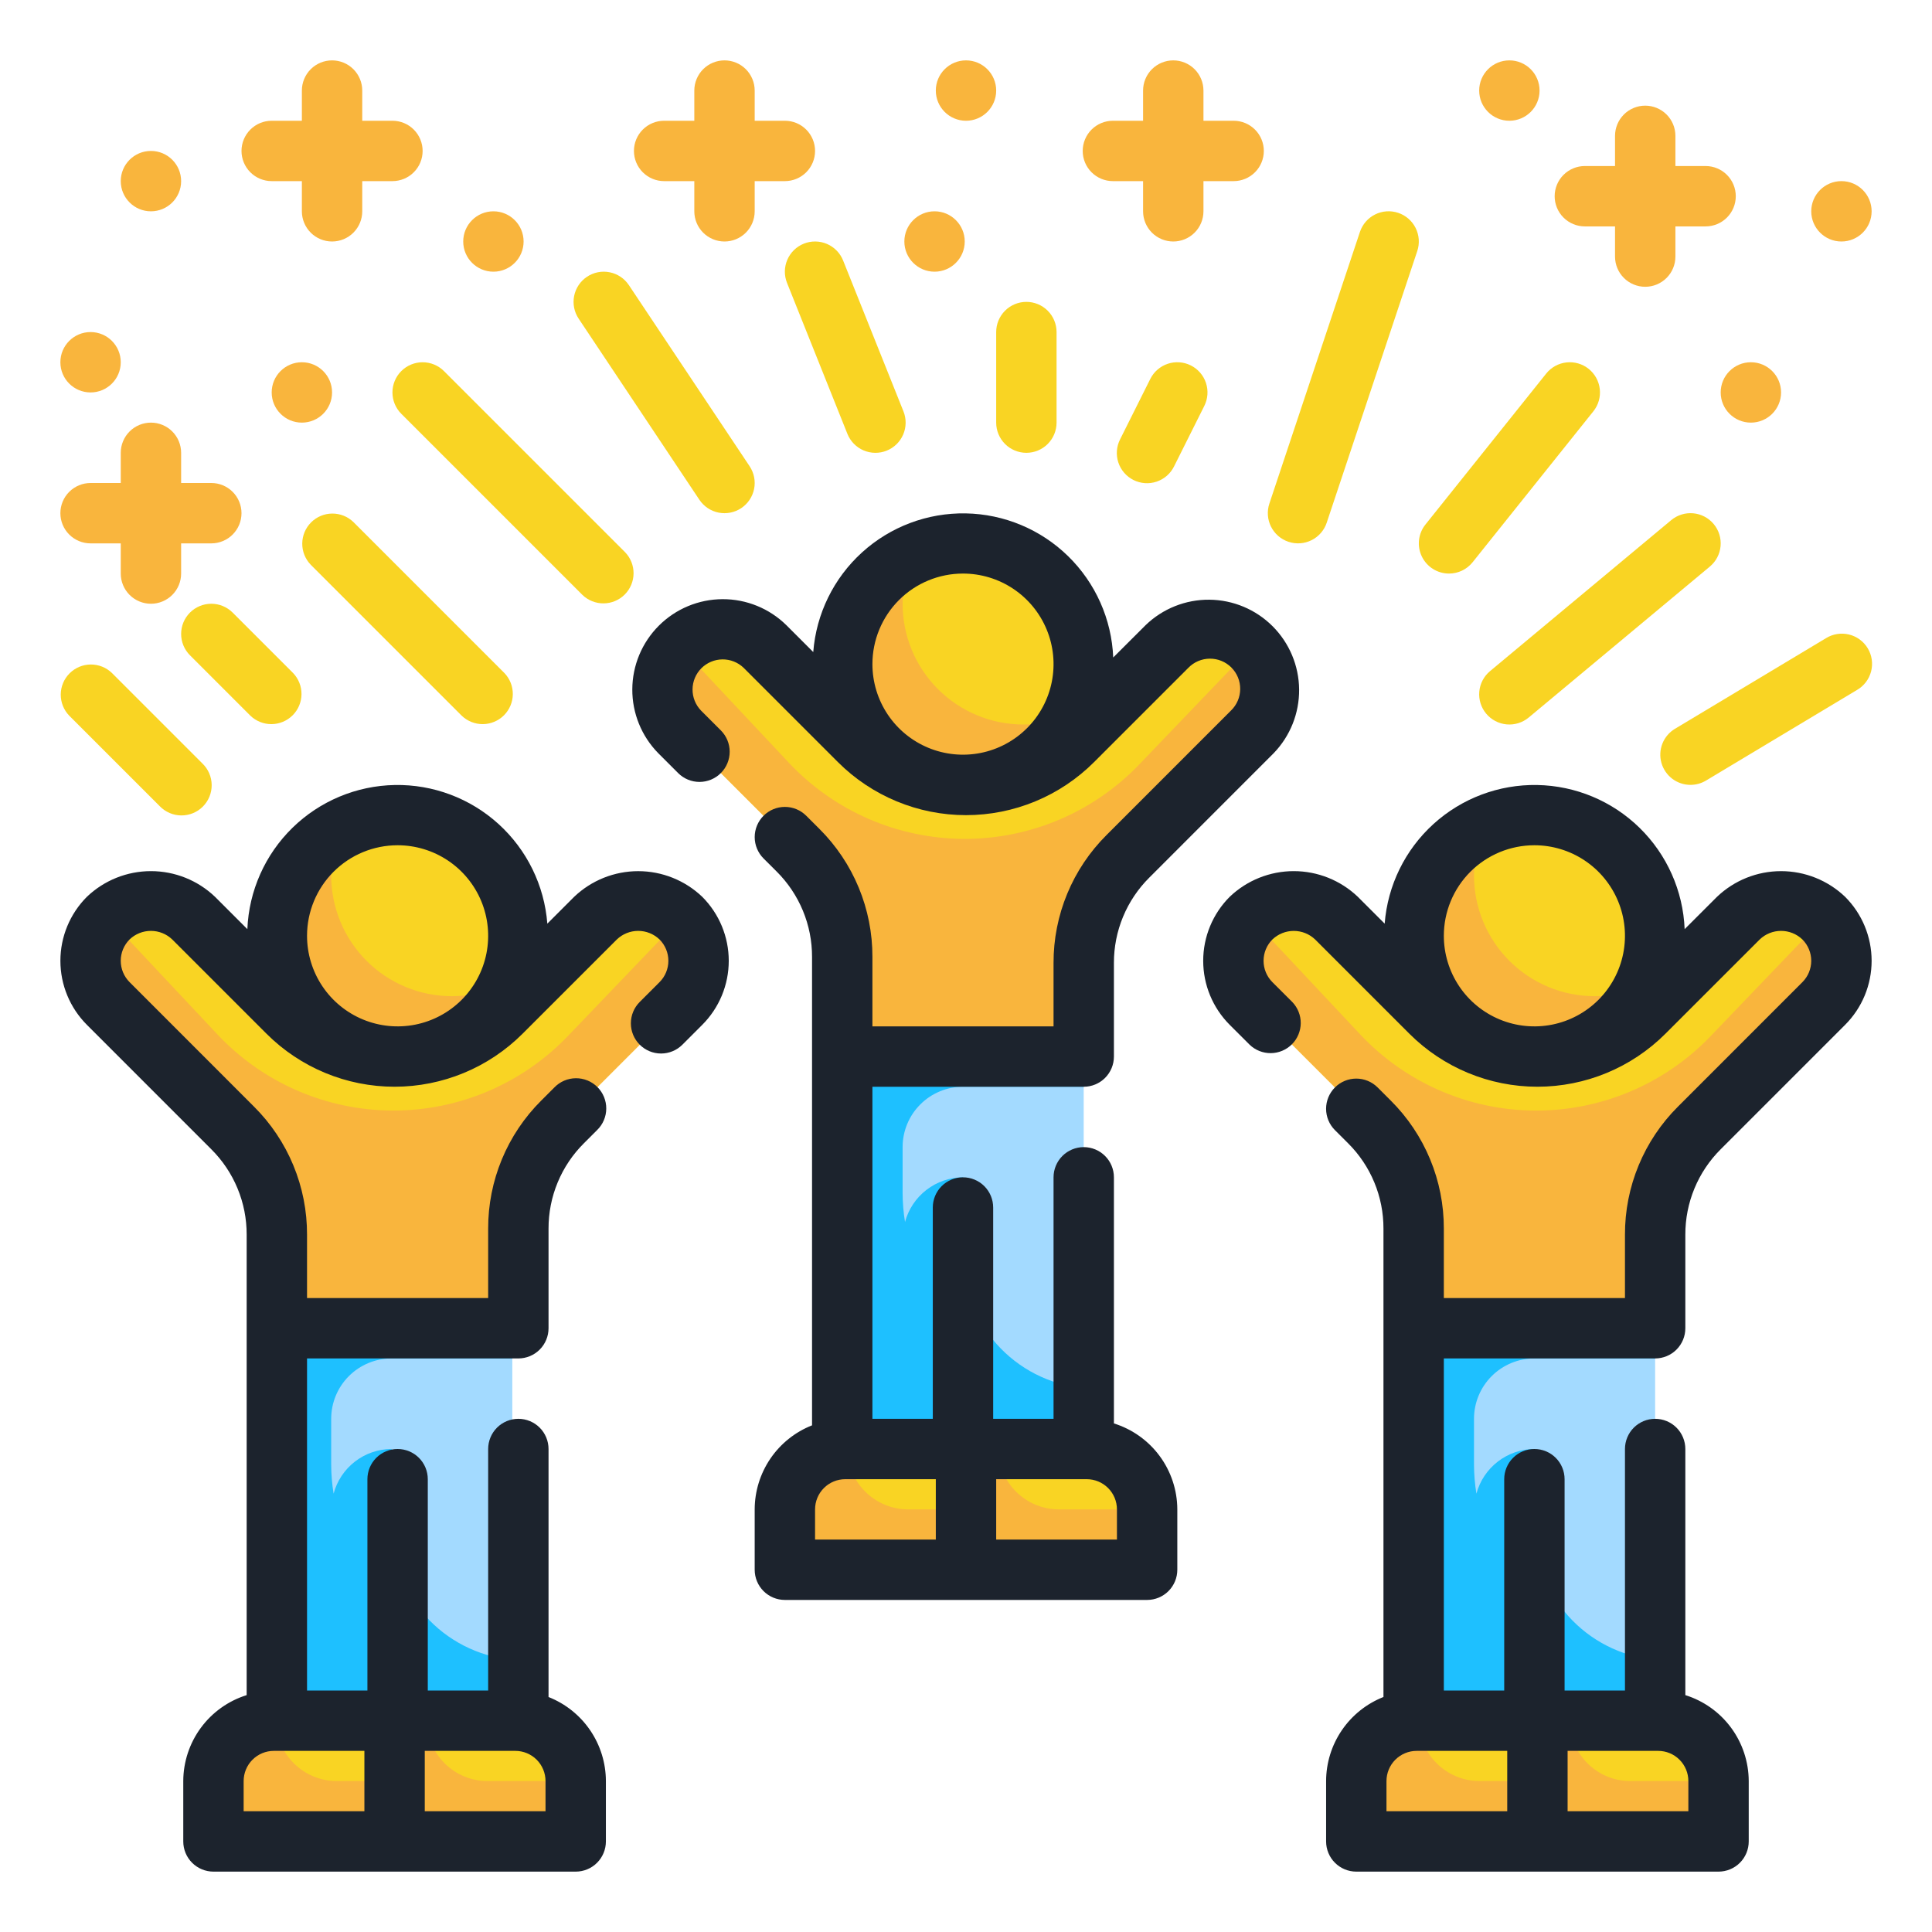 <svg width="512" height="512" viewBox="0 0 512 512" fill="none" xmlns="http://www.w3.org/2000/svg">
<path d="M407.432 456H439.432C443.676 456 447.745 457.686 450.746 460.686C453.746 463.687 455.432 467.757 455.432 472V488H407.432V456Z" fill="#F9D423"/>
<path d="M407.432 488H359.432V472C359.432 467.757 361.118 463.687 364.118 460.686C367.119 457.686 371.189 456 375.432 456H407.432V488Z" fill="#F9D423"/>
<path d="M406.624 280C424.297 280 438.624 265.673 438.624 248C438.624 230.327 424.297 216 406.624 216C388.951 216 374.624 230.327 374.624 248C374.624 265.673 388.951 280 406.624 280Z" fill="#F9D423"/>
<path d="M483.312 243.312C480.312 240.312 476.243 238.627 472 238.627C467.757 238.627 463.689 240.312 460.688 243.312L435.712 268.28C428.212 275.782 418.04 279.998 407.432 280C402.179 280.001 396.977 278.967 392.123 276.958C387.27 274.948 382.859 272.002 379.144 268.288L354.176 243.312C351.176 240.312 347.107 238.627 342.864 238.627C338.622 238.627 334.553 240.312 331.552 243.312C330.066 244.798 328.887 246.562 328.082 248.504C327.278 250.445 326.864 252.526 326.864 254.628C326.864 256.73 327.278 258.811 328.082 260.752C328.887 262.694 330.066 264.458 331.552 265.944L362.912 297.304C366.627 301.02 369.574 305.432 371.583 310.287C373.593 315.142 374.626 320.345 374.624 325.6V352H438.624V327.2C438.626 316.592 442.842 306.42 450.344 298.92L483.312 265.952C484.8 264.466 485.98 262.701 486.785 260.759C487.59 258.817 488.005 256.735 488.005 254.632C488.005 252.529 487.59 250.447 486.785 248.505C485.98 246.563 484.8 244.798 483.312 243.312Z" fill="#F9D423"/>
<path d="M374.624 352H438.624V456H374.624V352Z" fill="#A3DAFF"/>
<path d="M435.744 261.12C433.625 265.844 430.39 269.983 426.318 273.18C422.245 276.378 417.457 278.537 412.364 279.474C407.272 280.411 402.028 280.096 397.084 278.557C392.141 277.019 387.645 274.302 383.983 270.641C380.322 266.979 377.605 262.483 376.067 257.54C374.528 252.596 374.213 247.352 375.15 242.26C376.087 237.167 378.246 232.379 381.444 228.306C384.641 224.234 388.78 220.999 393.504 218.88C391.61 222.995 390.628 227.47 390.624 232C390.624 240.487 393.996 248.626 399.997 254.627C405.998 260.628 414.137 264 422.624 264C427.154 263.996 431.629 263.014 435.744 261.12Z" fill="#F9B53D"/>
<path d="M331.552 243.312C330.066 244.798 328.887 246.562 328.082 248.504C327.278 250.445 326.864 252.526 326.864 254.628C326.864 256.73 327.278 258.811 328.082 260.752C328.887 262.694 330.066 264.458 331.552 265.944L362.912 297.304C366.627 301.02 369.574 305.432 371.583 310.287C373.593 315.142 374.626 320.345 374.624 325.6V352H438.624V327.2C438.624 321.946 439.659 316.744 441.67 311.89C443.681 307.036 446.629 302.626 450.344 298.912L483.312 265.944C484.799 264.458 485.978 262.694 486.782 260.752C487.587 258.811 488.001 256.73 488.001 254.628C488.001 252.526 487.587 250.445 486.782 248.504C485.978 246.562 484.799 244.798 483.312 243.312L453.32 274.6C447.307 280.874 440.08 285.857 432.078 289.246C424.077 292.636 415.469 294.36 406.779 294.314C398.09 294.269 389.5 292.454 381.535 288.981C373.569 285.507 366.395 280.448 360.448 274.112L331.552 243.312Z" fill="#F9B53D"/>
<path d="M406.624 360C402.381 360 398.311 361.686 395.31 364.686C392.31 367.687 390.624 371.757 390.624 376V388.16C390.635 390.733 390.849 393.301 391.264 395.84C392.175 392.457 394.171 389.466 396.946 387.328C399.72 385.189 403.121 384.02 406.624 384V404.248C406.499 413.057 409.677 421.593 415.532 428.176C421.386 434.759 429.493 438.911 438.256 439.816H438.624V456H374.624V352H438.624V360H406.624Z" fill="#1EC0FF"/>
<path d="M455.44 472V488H407.44V456H416C416.013 460.24 417.703 464.302 420.7 467.3C423.698 470.298 427.761 471.987 432 472H455.44Z" fill="#F9B53D"/>
<path d="M407.44 472V488H359.44V472C359.44 467.757 361.126 463.687 364.126 460.686C367.127 457.686 371.197 456 375.44 456H376C376.032 460.234 377.727 464.285 380.721 467.279C383.715 470.273 387.766 471.969 392 472H407.44Z" fill="#F9B53D"/>
<path d="M256 384H288C292.243 384 296.313 385.686 299.314 388.686C302.314 391.687 304 395.757 304 400V416H256V384Z" fill="#F9D423"/>
<path d="M256 416H208V400C208 395.757 209.686 391.687 212.686 388.686C215.687 385.686 219.757 384 224 384H256V416Z" fill="#F9D423"/>
<path d="M255.192 208C272.865 208 287.192 193.673 287.192 176C287.192 158.327 272.865 144 255.192 144C237.519 144 223.192 158.327 223.192 176C223.192 193.673 237.519 208 255.192 208Z" fill="#F9D423"/>
<path d="M331.88 171.312C328.88 168.312 324.811 166.627 320.568 166.627C316.325 166.627 312.256 168.312 309.256 171.312L284.28 196.28C276.78 203.782 266.608 207.998 256 208C250.747 208.001 245.545 206.967 240.691 204.958C235.837 202.948 231.427 200.002 227.712 196.288L202.744 171.312C199.744 168.312 195.675 166.627 191.432 166.627C187.189 166.627 183.12 168.312 180.12 171.312C178.634 172.798 177.454 174.562 176.65 176.504C175.845 178.445 175.431 180.526 175.431 182.628C175.431 184.73 175.845 186.811 176.65 188.752C177.454 190.694 178.634 192.458 180.12 193.944L211.48 225.304C215.196 229.019 218.144 233.431 220.155 238.286C222.166 243.141 223.201 248.345 223.2 253.6V280H287.2V255.2C287.202 244.592 291.418 234.42 298.92 226.92L331.888 193.952C333.375 192.466 334.555 190.7 335.359 188.758C336.164 186.815 336.577 184.733 336.577 182.63C336.576 180.528 336.161 178.446 335.355 176.504C334.549 174.562 333.368 172.797 331.88 171.312Z" fill="#F9D423"/>
<path d="M223.192 280H287.192V384H223.192V280Z" fill="#A3DAFF"/>
<path d="M284.312 189.12C282.193 193.844 278.958 197.983 274.886 201.18C270.813 204.378 266.024 206.537 260.932 207.474C255.84 208.411 250.596 208.096 245.652 206.557C240.708 205.019 236.213 202.302 232.551 198.641C228.89 194.979 226.173 190.483 224.634 185.54C223.096 180.596 222.781 175.352 223.718 170.26C224.654 165.167 226.814 160.379 230.011 156.306C233.209 152.234 237.348 148.999 242.072 146.88C240.181 150.995 239.201 155.471 239.2 160C239.2 168.487 242.571 176.626 248.573 182.627C254.574 188.628 262.713 192 271.2 192C275.727 191.995 280.2 191.012 284.312 189.12Z" fill="#F9B53D"/>
<path d="M180.12 171.312C178.634 172.798 177.454 174.562 176.65 176.504C175.845 178.445 175.431 180.526 175.431 182.628C175.431 184.73 175.845 186.811 176.65 188.752C177.454 190.694 178.634 192.458 180.12 193.944L211.48 225.304C215.196 229.019 218.144 233.431 220.155 238.286C222.166 243.141 223.201 248.345 223.2 253.6V280H287.2V255.2C287.2 249.946 288.235 244.744 290.246 239.89C292.257 235.036 295.204 230.626 298.92 226.912L331.888 193.944C333.374 192.458 334.554 190.694 335.358 188.752C336.162 186.811 336.577 184.73 336.577 182.628C336.577 180.526 336.162 178.445 335.358 176.504C334.554 174.562 333.374 172.798 331.888 171.312L301.896 202.6C295.883 208.872 288.656 213.855 280.656 217.243C272.655 220.632 264.048 222.356 255.359 222.31C246.67 222.265 238.082 220.45 230.117 216.978C222.153 213.505 214.978 208.447 209.032 202.112L180.12 171.312Z" fill="#F9B53D"/>
<path d="M255.2 288C250.957 288 246.887 289.686 243.886 292.686C240.886 295.687 239.2 299.757 239.2 304V316.16C239.211 318.733 239.425 321.301 239.84 323.84C240.751 320.457 242.747 317.466 245.522 315.328C248.297 313.189 251.697 312.02 255.2 312V332.248C255.076 341.057 258.253 349.593 264.108 356.176C269.962 362.759 278.069 366.911 286.832 367.816H287.2V384H223.2V280H287.2V288H255.2Z" fill="#1EC0FF"/>
<path d="M304 400V416H256V384H264.56C264.573 388.24 266.262 392.302 269.26 395.3C272.258 398.298 276.32 399.987 280.56 400H304Z" fill="#F9B53D"/>
<path d="M256 400V416H208V400C208 395.757 209.686 391.687 212.686 388.686C215.687 385.686 219.757 384 224 384H224.56C224.591 388.234 226.287 392.285 229.281 395.279C232.275 398.273 236.326 399.969 240.56 400H256Z" fill="#F9B53D"/>
<path d="M104.568 456H136.568C140.812 456 144.881 457.686 147.882 460.686C150.882 463.687 152.568 467.757 152.568 472V488H104.568V456Z" fill="#F9D423"/>
<path d="M104.568 488H56.568V472C56.568 467.757 58.254 463.687 61.254 460.686C64.255 457.686 68.325 456 72.568 456H104.568V488Z" fill="#F9D423"/>
<path d="M103.768 280C121.441 280 135.768 265.673 135.768 248C135.768 230.327 121.441 216 103.768 216C86.095 216 71.768 230.327 71.768 248C71.768 265.673 86.095 280 103.768 280Z" fill="#F9D423"/>
<path d="M180.448 243.312C177.448 240.312 173.379 238.627 169.136 238.627C164.893 238.627 160.825 240.312 157.824 243.312L132.856 268.28C129.142 271.996 124.732 274.943 119.878 276.954C115.024 278.965 109.822 280 104.568 280C99.315 280.001 94.113 278.967 89.259 276.958C84.406 274.948 79.995 272.002 76.28 268.288L51.312 243.312C48.312 240.312 44.243 238.627 40 238.627C35.758 238.627 31.689 240.312 28.688 243.312C27.202 244.798 26.023 246.562 25.218 248.504C24.414 250.445 24 252.526 24 254.628C24 256.73 24.414 258.811 25.218 260.752C26.023 262.694 27.202 264.458 28.688 265.944L60.048 297.304C63.765 301.019 66.713 305.431 68.724 310.286C70.734 315.141 71.769 320.345 71.768 325.6V352H135.768V327.2C135.768 316.593 139.981 306.421 147.48 298.92L180.448 265.952C181.936 264.466 183.116 262.701 183.921 260.759C184.726 258.817 185.141 256.735 185.141 254.632C185.141 252.529 184.726 250.447 183.921 248.505C183.116 246.563 181.936 244.798 180.448 243.312Z" fill="#F9D423"/>
<path d="M71.768 352H135.768V456H71.768V352Z" fill="#A3DAFF"/>
<path d="M132.888 261.12C130.778 265.864 127.545 270.024 123.469 273.24C119.392 276.456 114.594 278.631 109.489 279.579C104.384 280.526 99.124 280.217 94.165 278.678C89.206 277.139 84.696 274.417 81.024 270.746C77.352 267.074 74.629 262.565 73.089 257.606C71.549 252.647 71.239 247.388 72.186 242.283C73.132 237.177 75.307 232.379 78.522 228.302C81.737 224.224 85.896 220.991 90.64 218.88C88.753 222.997 87.773 227.471 87.768 232C87.768 240.487 91.139 248.626 97.141 254.627C103.142 260.628 111.281 264 119.768 264C124.298 263.996 128.773 263.014 132.888 261.12Z" fill="#F9B53D"/>
<path d="M28.688 243.312C27.202 244.798 26.023 246.562 25.218 248.504C24.414 250.445 24 252.526 24 254.628C24 256.73 24.414 258.811 25.218 260.752C26.023 262.694 27.202 264.458 28.688 265.944L60.048 297.304C63.765 301.019 66.713 305.431 68.724 310.286C70.734 315.141 71.769 320.345 71.768 325.6V352H135.768V327.2C135.767 321.947 136.801 316.745 138.81 311.891C140.82 307.037 143.766 302.627 147.48 298.912L180.448 265.944C181.935 264.458 183.114 262.694 183.918 260.752C184.723 258.811 185.137 256.73 185.137 254.628C185.137 252.526 184.723 250.445 183.918 248.504C183.114 246.562 181.935 244.798 180.448 243.312L150.456 274.6C144.443 280.871 137.217 285.852 129.217 289.24C121.217 292.628 112.611 294.352 103.923 294.306C95.236 294.26 86.648 292.446 78.684 288.975C70.72 285.503 63.547 280.446 57.6 274.112L28.688 243.312Z" fill="#F9B53D"/>
<path d="M103.768 360C99.525 360 95.455 361.686 92.454 364.686C89.454 367.687 87.768 371.757 87.768 376V388.16C87.779 390.733 87.993 393.301 88.408 395.84C89.312 392.453 91.306 389.458 94.082 387.318C96.859 385.178 100.263 384.012 103.768 384V404.248C103.642 413.056 106.818 421.592 112.671 428.175C118.524 434.758 126.63 438.911 135.392 439.816H135.768V456H71.768V352H135.768V360H103.768Z" fill="#1EC0FF"/>
<path d="M152.576 472V488H104.576V456H113.136C113.149 460.24 114.839 464.302 117.836 467.3C120.834 470.298 124.897 471.987 129.136 472H152.576Z" fill="#F9B53D"/>
<path d="M104.576 472V488H56.576V472C56.576 467.757 58.262 463.687 61.263 460.686C64.263 457.686 68.333 456 72.576 456H73.136C73.168 460.234 74.863 464.285 77.857 467.279C80.851 470.273 84.902 471.969 89.136 472H104.576Z" fill="#F9B53D"/>
<path d="M455.032 237.656L446.448 246.232C446.035 236.085 441.761 226.479 434.5 219.379C427.239 212.279 417.54 208.221 407.386 208.035C397.233 207.849 387.391 211.549 379.875 218.379C372.359 225.208 367.737 234.651 366.952 244.776L359.832 237.656C355.259 233.292 349.181 230.858 342.86 230.858C336.539 230.858 330.461 233.292 325.888 237.656C321.389 242.157 318.861 248.26 318.861 254.624C318.861 260.988 321.389 267.091 325.888 271.592L331.152 276.848C332.661 278.305 334.682 279.112 336.779 279.093C338.877 279.075 340.883 278.234 342.367 276.751C343.85 275.267 344.691 273.261 344.709 271.163C344.728 269.066 343.921 267.045 342.464 265.536L337.2 260.28C335.7 258.78 334.858 256.745 334.858 254.624C334.858 252.503 335.7 250.468 337.2 248.968C338.725 247.513 340.752 246.701 342.86 246.701C344.968 246.701 346.995 247.513 348.52 248.968L373.488 273.936C382.49 282.937 394.698 287.994 407.428 287.994C420.158 287.994 432.366 282.937 441.368 273.936L466.344 248.968C467.865 247.508 469.892 246.693 472 246.693C474.108 246.693 476.135 247.508 477.656 248.968C479.156 250.468 479.998 252.503 479.998 254.624C479.998 256.745 479.156 258.78 477.656 260.28L444.688 293.256C440.217 297.704 436.673 302.994 434.26 308.82C431.847 314.647 430.614 320.894 430.632 327.2V344H382.632V325.6C382.647 319.295 381.412 313.049 378.998 307.224C376.584 301.399 373.039 296.11 368.568 291.664L365.088 288.184C363.588 286.683 361.553 285.839 359.431 285.838C357.309 285.838 355.273 286.68 353.772 288.18C352.271 289.68 351.427 291.715 351.426 293.837C351.426 295.959 352.268 297.995 353.768 299.496L357.256 302.976C360.237 305.94 362.601 309.465 364.21 313.349C365.82 317.232 366.643 321.396 366.632 325.6V449.72C362.158 451.483 358.317 454.55 355.606 458.523C352.896 462.496 351.442 467.191 351.432 472V488C351.432 490.122 352.275 492.157 353.775 493.657C355.275 495.157 357.31 496 359.432 496H455.432C457.554 496 459.589 495.157 461.089 493.657C462.589 492.157 463.432 490.122 463.432 488V472C463.414 466.911 461.776 461.961 458.756 457.865C455.735 453.77 451.489 450.743 446.632 449.224V384C446.632 381.878 445.789 379.843 444.289 378.343C442.789 376.843 440.754 376 438.632 376C436.51 376 434.475 376.843 432.975 378.343C431.475 379.843 430.632 381.878 430.632 384V448H414.632V392C414.632 389.878 413.789 387.843 412.289 386.343C410.789 384.843 408.754 384 406.632 384C404.51 384 402.475 384.843 400.975 386.343C399.475 387.843 398.632 389.878 398.632 392V448H382.632V360H438.632C440.754 360 442.789 359.157 444.289 357.657C445.789 356.157 446.632 354.122 446.632 352V327.2C446.62 322.996 447.442 318.831 449.05 314.946C450.658 311.061 453.02 307.534 456 304.568L488.968 271.6C491.197 269.371 492.965 266.725 494.172 263.813C495.378 260.901 495.999 257.78 495.999 254.628C495.999 251.476 495.378 248.355 494.172 245.443C492.965 242.531 491.197 239.885 488.968 237.656C484.395 233.295 478.319 230.861 472 230.861C465.681 230.861 459.605 233.295 455.032 237.656ZM406.632 224C411.379 224 416.019 225.408 419.966 228.045C423.912 230.682 426.989 234.43 428.805 238.816C430.622 243.201 431.097 248.027 430.171 252.682C429.245 257.338 426.959 261.614 423.603 264.971C420.246 268.327 415.97 270.613 411.314 271.539C406.659 272.465 401.833 271.99 397.448 270.173C393.062 268.357 389.314 265.28 386.677 261.334C384.04 257.387 382.632 252.747 382.632 248C382.632 241.635 385.161 235.53 389.661 231.029C394.162 226.529 400.267 224 406.632 224ZM439.432 464C441.554 464 443.589 464.843 445.089 466.343C446.589 467.843 447.432 469.878 447.432 472V480H415.432V464H439.432ZM399.432 464V480H367.432V472C367.432 469.878 368.275 467.843 369.775 466.343C371.275 464.843 373.31 464 375.432 464H399.432Z" fill="#1C232D"/>
<path d="M152.168 237.656L145.048 244.776C144.263 234.651 139.64 225.208 132.124 218.379C124.609 211.549 114.767 207.849 104.614 208.035C94.46 208.221 84.761 212.279 77.5 219.379C70.239 226.479 65.965 236.085 65.552 246.232L56.976 237.656C52.403 233.292 46.325 230.858 40.004 230.858C33.683 230.858 27.605 233.292 23.032 237.656C18.533 242.157 16.005 248.26 16.005 254.624C16.005 260.988 18.533 267.091 23.032 271.592L56 304.568C58.98 307.534 61.342 311.061 62.95 314.946C64.558 318.831 65.38 322.996 65.368 327.2V449.224C60.511 450.743 56.265 453.77 53.244 457.865C50.224 461.961 48.586 466.911 48.568 472V488C48.568 490.122 49.411 492.157 50.911 493.657C52.411 495.157 54.446 496 56.568 496H152.568C154.69 496 156.725 495.157 158.225 493.657C159.725 492.157 160.568 490.122 160.568 488V472C160.557 467.192 159.102 462.499 156.391 458.528C153.681 454.556 149.841 451.491 145.368 449.728V384C145.368 381.878 144.525 379.843 143.025 378.343C141.525 376.843 139.49 376 137.368 376C135.246 376 133.211 376.843 131.711 378.343C130.211 379.843 129.368 381.878 129.368 384V448H113.368V392C113.368 389.878 112.525 387.843 111.025 386.343C109.525 384.843 107.49 384 105.368 384C103.246 384 101.211 384.843 99.711 386.343C98.211 387.843 97.368 389.878 97.368 392V448H81.368V360H137.368C139.49 360 141.525 359.157 143.025 357.657C144.525 356.157 145.368 354.122 145.368 352V325.6C145.357 321.394 146.182 317.229 147.792 313.344C149.403 309.459 151.769 305.932 154.752 302.968L158.232 299.488C158.995 298.749 159.603 297.865 160.021 296.889C160.439 295.912 160.658 294.862 160.666 293.8C160.673 292.738 160.469 291.685 160.066 290.702C159.662 289.719 159.067 288.827 158.315 288.077C157.563 287.327 156.668 286.734 155.685 286.333C154.701 285.933 153.647 285.732 152.585 285.742C151.523 285.753 150.474 285.975 149.498 286.396C148.523 286.816 147.641 287.427 146.904 288.192L143.432 291.664C138.961 296.11 135.416 301.399 133.002 307.224C130.588 313.049 129.353 319.295 129.368 325.6V344H81.368V327.2C81.385 320.895 80.151 314.649 77.739 308.824C75.326 302.999 71.782 297.711 67.312 293.264L34.336 260.272C32.839 258.772 31.998 256.739 31.998 254.62C31.998 252.501 32.839 250.468 34.336 248.968C35.857 247.508 37.884 246.693 39.992 246.693C42.1 246.693 44.127 247.508 45.648 248.968L70.616 273.936C79.618 282.937 91.826 287.994 104.556 287.994C117.286 287.994 129.494 282.937 138.496 273.936L163.472 248.968C164.993 247.508 167.02 246.693 169.128 246.693C171.236 246.693 173.263 247.508 174.784 248.968C176.284 250.468 177.126 252.503 177.126 254.624C177.126 256.745 176.284 258.78 174.784 260.28L169.528 265.536C168.028 267.037 167.186 269.073 167.186 271.195C167.187 273.317 168.031 275.352 169.532 276.852C171.033 278.352 173.069 279.194 175.191 279.194C177.313 279.193 179.348 278.349 180.848 276.848L186.096 271.6C188.325 269.371 190.093 266.725 191.3 263.813C192.506 260.901 193.127 257.78 193.127 254.628C193.127 251.476 192.506 248.355 191.3 245.443C190.093 242.531 188.325 239.885 186.096 237.656C181.524 233.297 175.449 230.865 169.132 230.865C162.815 230.865 156.74 233.297 152.168 237.656ZM136.568 464C138.69 464 140.725 464.843 142.225 466.343C143.725 467.843 144.568 469.878 144.568 472V480H112.568V464H136.568ZM96.568 464V480H64.568V472C64.568 469.878 65.411 467.843 66.911 466.343C68.411 464.843 70.446 464 72.568 464H96.568ZM105.368 224C110.115 224 114.755 225.408 118.702 228.045C122.648 230.682 125.725 234.43 127.541 238.816C129.358 243.201 129.833 248.027 128.907 252.682C127.981 257.338 125.695 261.614 122.339 264.971C118.982 268.327 114.706 270.613 110.05 271.539C105.395 272.465 100.569 271.99 96.184 270.173C91.798 268.357 88.05 265.28 85.413 261.334C82.776 257.387 81.368 252.747 81.368 248C81.368 241.635 83.897 235.53 88.397 231.029C92.898 226.529 99.003 224 105.368 224Z" fill="#1C232D"/>
<path d="M295.2 377.224V312C295.2 309.878 294.357 307.843 292.857 306.343C291.357 304.843 289.322 304 287.2 304C285.078 304 283.043 304.843 281.543 306.343C280.043 307.843 279.2 309.878 279.2 312V376H263.2V320C263.2 317.878 262.357 315.843 260.857 314.343C259.357 312.843 257.322 312 255.2 312C253.078 312 251.043 312.843 249.543 314.343C248.043 315.843 247.2 317.878 247.2 320V376H231.2V288H287.2C289.322 288 291.357 287.157 292.857 285.657C294.357 284.156 295.2 282.122 295.2 280V255.2C295.189 250.996 296.012 246.832 297.622 242.949C299.231 239.065 301.595 235.54 304.576 232.576L337.544 199.6C341.916 195.073 344.335 189.011 344.28 182.718C344.225 176.426 341.701 170.406 337.252 165.956C332.802 161.506 326.782 158.982 320.49 158.928C314.197 158.873 308.134 161.292 303.608 165.664L295.016 174.24C294.6 164.093 290.324 154.489 283.062 147.391C275.799 140.293 266.1 136.237 255.947 136.053C245.793 135.869 235.953 139.571 228.439 146.402C220.924 153.232 216.303 162.675 215.52 172.8L208.4 165.68C203.887 161.239 197.803 158.761 191.471 158.786C185.14 158.811 179.075 161.337 174.598 165.814C170.12 170.29 167.593 176.354 167.566 182.686C167.54 189.017 170.016 195.102 174.456 199.616L179.712 204.872C181.212 206.373 183.247 207.217 185.369 207.217C187.491 207.218 189.527 206.376 191.028 204.876C192.529 203.376 193.373 201.341 193.374 199.219C193.374 197.097 192.532 195.061 191.032 193.56L185.776 188.304C184.319 186.795 183.512 184.774 183.531 182.677C183.549 180.579 184.39 178.573 185.873 177.089C187.357 175.606 189.363 174.765 191.461 174.746C193.558 174.728 195.579 175.535 197.088 176.992L222.056 201.96C226.513 206.418 231.805 209.954 237.629 212.367C243.453 214.78 249.696 216.022 256 216.022C262.304 216.022 268.547 214.78 274.371 212.367C280.195 209.954 285.487 206.418 289.944 201.96L314.912 176.992C315.65 176.228 316.533 175.618 317.509 175.199C318.485 174.78 319.535 174.559 320.597 174.55C321.659 174.541 322.712 174.743 323.696 175.145C324.679 175.548 325.572 176.142 326.323 176.893C327.074 177.644 327.668 178.537 328.071 179.52C328.473 180.503 328.675 181.557 328.666 182.619C328.657 183.681 328.436 184.731 328.017 185.707C327.598 186.683 326.988 187.566 326.224 188.304L293.256 221.28C288.787 225.723 285.243 231.009 282.83 236.832C280.417 242.654 279.184 248.897 279.2 255.2V272H231.2V253.6C231.217 247.296 229.984 241.051 227.572 235.226C225.161 229.401 221.619 224.112 217.152 219.664L213.664 216.184C212.164 214.683 210.129 213.839 208.007 213.838C205.885 213.837 203.849 214.68 202.348 216.18C200.847 217.68 200.003 219.715 200.002 221.837C200.002 223.959 200.844 225.995 202.344 227.496L205.832 230.976C208.811 233.941 211.172 237.467 212.78 241.35C214.388 245.234 215.211 249.397 215.2 253.6V377.728C210.727 379.491 206.887 382.556 204.176 386.527C201.466 390.499 200.011 395.192 200 400V416C200 418.122 200.843 420.156 202.343 421.657C203.843 423.157 205.878 424 208 424H304C306.122 424 308.157 423.157 309.657 421.657C311.157 420.156 312 418.122 312 416V400C311.984 394.911 310.346 389.959 307.325 385.864C304.304 381.769 300.057 378.742 295.2 377.224ZM255.2 152C259.947 152 264.587 153.407 268.534 156.045C272.48 158.682 275.557 162.43 277.373 166.815C279.19 171.201 279.665 176.027 278.739 180.682C277.813 185.338 275.527 189.614 272.171 192.97C268.814 196.327 264.538 198.613 259.882 199.539C255.227 200.465 250.401 199.989 246.016 198.173C241.63 196.356 237.882 193.28 235.245 189.334C232.608 185.387 231.2 180.747 231.2 176C231.2 169.635 233.729 163.53 238.229 159.029C242.73 154.528 248.835 152 255.2 152ZM216 400C216 397.878 216.843 395.843 218.343 394.343C219.843 392.843 221.878 392 224 392H248V408H216V400ZM296 408H264V392H288C290.122 392 292.157 392.843 293.657 394.343C295.157 395.843 296 397.878 296 400V408Z" fill="#1C232D"/>
<path d="M72 48H80V56C80 58.122 80.843 60.157 82.343 61.657C83.843 63.157 85.878 64 88 64C90.122 64 92.157 63.157 93.657 61.657C95.157 60.157 96 58.122 96 56V48H104C106.122 48 108.157 47.157 109.657 45.657C111.157 44.157 112 42.122 112 40C112 37.878 111.157 35.843 109.657 34.343C108.157 32.843 106.122 32 104 32H96V24C96 21.878 95.157 19.843 93.657 18.343C92.157 16.843 90.122 16 88 16C85.878 16 83.843 16.843 82.343 18.343C80.843 19.843 80 21.878 80 24V32H72C69.878 32 67.843 32.843 66.343 34.343C64.843 35.843 64 37.878 64 40C64 42.122 64.843 44.157 66.343 45.657C67.843 47.157 69.878 48 72 48Z" fill="#F9B53D"/>
<path d="M24 144H32V152C32 154.122 32.843 156.157 34.343 157.657C35.843 159.157 37.878 160 40 160C42.122 160 44.157 159.157 45.657 157.657C47.157 156.157 48 154.122 48 152V144H56C58.122 144 60.157 143.157 61.657 141.657C63.157 140.157 64 138.122 64 136C64 133.878 63.157 131.843 61.657 130.343C60.157 128.843 58.122 128 56 128H48V120C48 117.878 47.157 115.843 45.657 114.343C44.157 112.843 42.122 112 40 112C37.878 112 35.843 112.843 34.343 114.343C32.843 115.843 32 117.878 32 120V128H24C21.878 128 19.843 128.843 18.343 130.343C16.843 131.843 16 133.878 16 136C16 138.122 16.843 140.157 18.343 141.657C19.843 143.157 21.878 144 24 144Z" fill="#F9B53D"/>
<path d="M80 112C84.418 112 88 108.418 88 104C88 99.582 84.418 96 80 96C75.582 96 72 99.582 72 104C72 108.418 75.582 112 80 112Z" fill="#F9B53D"/>
<path d="M24 104C28.418 104 32 100.418 32 96C32 91.582 28.418 88 24 88C19.582 88 16 91.582 16 96C16 100.418 19.582 104 24 104Z" fill="#F9B53D"/>
<path d="M130.76 72C135.178 72 138.76 68.418 138.76 64C138.76 59.582 135.178 56 130.76 56C126.342 56 122.76 59.582 122.76 64C122.76 68.418 126.342 72 130.76 72Z" fill="#F9B53D"/>
<path d="M294.928 48H302.928V56C302.928 58.122 303.771 60.157 305.271 61.657C306.771 63.157 308.806 64 310.928 64C313.05 64 315.085 63.157 316.585 61.657C318.085 60.157 318.928 58.122 318.928 56V48H326.928C329.05 48 331.085 47.157 332.585 45.657C334.085 44.157 334.928 42.122 334.928 40C334.928 37.878 334.085 35.843 332.585 34.343C331.085 32.843 329.05 32 326.928 32H318.928V24C318.928 21.878 318.085 19.843 316.585 18.343C315.085 16.843 313.05 16 310.928 16C308.806 16 306.771 16.843 305.271 18.343C303.771 19.843 302.928 21.878 302.928 24V32H294.928C292.806 32 290.771 32.843 289.271 34.343C287.771 35.843 286.928 37.878 286.928 40C286.928 42.122 287.771 44.157 289.271 45.657C290.771 47.157 292.806 48 294.928 48Z" fill="#F9B53D"/>
<path d="M176 48H184V56C184 58.122 184.843 60.157 186.343 61.657C187.843 63.157 189.878 64 192 64C194.122 64 196.157 63.157 197.657 61.657C199.157 60.157 200 58.122 200 56V48H208C210.122 48 212.157 47.157 213.657 45.657C215.157 44.157 216 42.122 216 40C216 37.878 215.157 35.843 213.657 34.343C212.157 32.843 210.122 32 208 32H200V24C200 21.878 199.157 19.843 197.657 18.343C196.157 16.843 194.122 16 192 16C189.878 16 187.843 16.843 186.343 18.343C184.843 19.843 184 21.878 184 24V32H176C173.878 32 171.843 32.843 170.343 34.343C168.843 35.843 168 37.878 168 40C168 42.122 168.843 44.157 170.343 45.657C171.843 47.157 173.878 48 176 48Z" fill="#F9B53D"/>
<path d="M420 60H428V68C428 70.122 428.843 72.157 430.343 73.657C431.843 75.157 433.878 76 436 76C438.122 76 440.157 75.157 441.657 73.657C443.157 72.157 444 70.122 444 68V60H452C454.122 60 456.157 59.157 457.657 57.657C459.157 56.157 460 54.122 460 52C460 49.878 459.157 47.843 457.657 46.343C456.157 44.843 454.122 44 452 44H444V36C444 33.878 443.157 31.843 441.657 30.343C440.157 28.843 438.122 28 436 28C433.878 28 431.843 28.843 430.343 30.343C428.843 31.843 428 33.878 428 36V44H420C417.878 44 415.843 44.843 414.343 46.343C412.843 47.843 412 49.878 412 52C412 54.122 412.843 56.157 414.343 57.657C415.843 59.157 417.878 60 420 60Z" fill="#F9B53D"/>
<path d="M488 64C492.418 64 496 60.418 496 56C496 51.582 492.418 48 488 48C483.582 48 480 51.582 480 56C480 60.418 483.582 64 488 64Z" fill="#F9B53D"/>
<path d="M40 56C44.418 56 48 52.418 48 48C48 43.582 44.418 40 40 40C35.582 40 32 43.582 32 48C32 52.418 35.582 56 40 56Z" fill="#F9B53D"/>
<path d="M400 32C404.418 32 408 28.418 408 24C408 19.582 404.418 16 400 16C395.582 16 392 19.582 392 24C392 28.418 395.582 32 400 32Z" fill="#F9B53D"/>
<path d="M256 32C260.418 32 264 28.418 264 24C264 19.582 260.418 16 256 16C251.582 16 248 19.582 248 24C248 28.418 251.582 32 256 32Z" fill="#F9B53D"/>
<path d="M247.664 72C252.082 72 255.664 68.418 255.664 64C255.664 59.582 252.082 56 247.664 56C243.246 56 239.664 59.582 239.664 64C239.664 68.418 243.246 72 247.664 72Z" fill="#F9B53D"/>
<path d="M464 112C468.418 112 472 108.418 472 104C472 99.582 468.418 96 464 96C459.582 96 456 99.582 456 104C456 108.418 459.582 112 464 112Z" fill="#F9B53D"/>
<path d="M341.472 143.584C343.484 144.255 345.681 144.1 347.579 143.152C349.477 142.203 350.92 140.54 351.592 138.528L375.592 66.528C376.262 64.512 376.105 62.313 375.153 60.413C374.202 58.514 372.536 57.07 370.52 56.4C368.504 55.729 366.305 55.887 364.405 56.838C362.506 57.789 361.062 59.456 360.392 61.472L336.392 133.472C336.061 134.469 335.93 135.522 336.007 136.57C336.083 137.619 336.365 138.641 336.837 139.58C337.309 140.519 337.961 141.356 338.756 142.043C339.551 142.73 340.474 143.254 341.472 143.584Z" fill="#F9D423"/>
<path d="M384 152C385.201 152.002 386.387 151.733 387.47 151.213C388.553 150.694 389.505 149.938 390.256 149L422.256 109C423.582 107.343 424.195 105.227 423.961 103.117C423.727 101.008 422.665 99.078 421.008 97.752C419.351 96.426 417.235 95.812 415.125 96.046C413.016 96.28 411.086 97.343 409.76 99L377.76 139C376.818 140.176 376.228 141.594 376.057 143.091C375.886 144.588 376.141 146.103 376.793 147.462C377.445 148.82 378.467 149.967 379.742 150.77C381.017 151.573 382.493 151.999 384 152Z" fill="#F9D423"/>
<path d="M454.144 138.872C452.786 137.243 450.836 136.22 448.724 136.028C446.612 135.836 444.51 136.491 442.88 137.848L394.88 177.848C393.248 179.206 392.223 181.156 392.029 183.27C391.836 185.384 392.49 187.488 393.848 189.12C395.206 190.751 397.156 191.777 399.27 191.97C401.384 192.164 403.488 191.51 405.12 190.152L453.12 150.152C453.929 149.479 454.597 148.653 455.086 147.722C455.576 146.791 455.877 145.772 455.972 144.724C456.067 143.677 455.954 142.62 455.641 141.616C455.327 140.612 454.819 139.679 454.144 138.872Z" fill="#F9D423"/>
<path d="M185.344 132.44C185.927 133.314 186.677 134.065 187.55 134.649C188.423 135.234 189.403 135.64 190.433 135.846C191.463 136.052 192.524 136.053 193.555 135.848C194.586 135.644 195.566 135.239 196.44 134.656C197.314 134.073 198.065 133.323 198.649 132.45C199.234 131.577 199.64 130.597 199.846 129.567C200.052 128.537 200.053 127.476 199.848 126.445C199.644 125.414 199.239 124.434 198.656 123.56L166.656 75.56C165.478 73.795 163.648 72.57 161.567 72.154C159.486 71.738 157.325 72.166 155.56 73.344C153.795 74.522 152.57 76.352 152.154 78.433C151.738 80.514 152.166 82.675 153.344 84.44L185.344 132.44Z" fill="#F9D423"/>
<path d="M106.344 98.344C104.844 99.844 104.002 101.879 104.002 104C104.002 106.121 104.844 108.156 106.344 109.656L154.344 157.656C155.853 159.113 157.874 159.92 159.971 159.901C162.069 159.883 164.075 159.042 165.559 157.559C167.042 156.075 167.883 154.069 167.901 151.971C167.92 149.874 167.113 147.853 165.656 146.344L117.656 98.344C116.156 96.844 114.121 96.002 112 96.002C109.879 96.002 107.844 96.844 106.344 98.344Z" fill="#F9D423"/>
<path d="M122.344 189.656C123.853 191.113 125.874 191.92 127.971 191.901C130.069 191.883 132.075 191.042 133.559 189.559C135.042 188.075 135.883 186.069 135.901 183.971C135.92 181.874 135.113 179.853 133.656 178.344L93.656 138.344C92.147 136.887 90.126 136.08 88.029 136.099C85.931 136.117 83.925 136.958 82.442 138.442C80.958 139.925 80.117 141.931 80.099 144.029C80.081 146.126 80.887 148.147 82.344 149.656L122.344 189.656Z" fill="#F9D423"/>
<path d="M448 208C449.449 207.998 450.87 207.603 452.112 206.856L492.112 182.856C493.033 182.325 493.838 181.616 494.482 180.77C495.126 179.925 495.594 178.959 495.861 177.93C496.127 176.902 496.186 175.83 496.033 174.778C495.881 173.727 495.52 172.716 494.973 171.805C494.426 170.894 493.702 170.101 492.845 169.473C491.988 168.845 491.014 168.394 489.981 168.146C488.947 167.898 487.875 167.859 486.826 168.03C485.777 168.202 484.773 168.58 483.872 169.144L443.872 193.144C442.373 194.045 441.211 195.413 440.563 197.039C439.915 198.664 439.818 200.456 440.287 202.142C440.755 203.827 441.763 205.313 443.156 206.371C444.549 207.429 446.251 208.001 448 208Z" fill="#F9D423"/>
<path d="M42.344 213.656C43.082 214.42 43.965 215.03 44.941 215.449C45.917 215.868 46.967 216.089 48.029 216.098C49.091 216.107 50.145 215.905 51.128 215.503C52.111 215.1 53.004 214.506 53.755 213.755C54.506 213.004 55.1 212.111 55.503 211.128C55.905 210.145 56.107 209.091 56.098 208.029C56.089 206.967 55.868 205.917 55.449 204.941C55.03 203.965 54.42 203.082 53.656 202.344L29.656 178.344C28.147 176.887 26.126 176.08 24.029 176.099C21.931 176.117 19.925 176.958 18.442 178.442C16.958 179.925 16.117 181.931 16.099 184.029C16.081 186.126 16.887 188.147 18.344 189.656L42.344 213.656Z" fill="#F9D423"/>
<path d="M208.568 74.968L224.568 114.968C224.958 115.944 225.536 116.834 226.27 117.586C227.003 118.339 227.878 118.939 228.844 119.354C229.809 119.768 230.847 119.989 231.898 120.002C232.949 120.016 233.992 119.822 234.968 119.432C235.944 119.042 236.834 118.464 237.586 117.731C238.339 116.997 238.939 116.122 239.354 115.157C239.768 114.191 239.989 113.153 240.002 112.102C240.016 111.051 239.822 110.008 239.432 109.032L223.432 69.032C223.042 68.056 222.464 67.166 221.731 66.414C220.997 65.661 220.122 65.061 219.157 64.646C218.191 64.232 217.153 64.011 216.102 63.998C215.051 63.985 214.008 64.178 213.032 64.568C212.056 64.958 211.166 65.536 210.414 66.27C209.661 67.003 209.061 67.878 208.646 68.844C207.809 70.794 207.781 72.997 208.568 74.968Z" fill="#F9D423"/>
<path d="M264 112C264 114.122 264.843 116.157 266.343 117.657C267.843 119.157 269.878 120 272 120C274.122 120 276.157 119.157 277.657 117.657C279.157 116.157 280 114.122 280 112V88C280 85.878 279.157 83.843 277.657 82.343C276.157 80.843 274.122 80 272 80C269.878 80 267.843 80.843 266.343 82.343C264.843 83.843 264 85.878 264 88V112Z" fill="#F9D423"/>
<path d="M315.576 96.84C314.636 96.37 313.612 96.09 312.564 96.016C311.515 95.941 310.462 96.074 309.465 96.407C308.468 96.74 307.547 97.266 306.753 97.955C305.959 98.645 305.309 99.484 304.84 100.424L296.84 116.424C296.361 117.365 296.072 118.391 295.992 119.444C295.911 120.497 296.039 121.555 296.37 122.558C296.7 123.561 297.225 124.488 297.916 125.287C298.606 126.086 299.448 126.74 300.392 127.212C301.337 127.684 302.365 127.964 303.418 128.037C304.472 128.11 305.529 127.973 306.529 127.635C307.53 127.297 308.453 126.764 309.246 126.068C310.04 125.371 310.688 124.524 311.152 123.576L319.152 107.576C319.622 106.636 319.903 105.613 319.978 104.565C320.053 103.517 319.92 102.464 319.588 101.467C319.256 100.47 318.731 99.549 318.042 98.754C317.354 97.961 316.516 97.31 315.576 96.84Z" fill="#F9D423"/>
<path d="M50.344 162.344C48.844 163.844 48.002 165.879 48.002 168C48.002 170.121 48.844 172.156 50.344 173.656L66.344 189.656C67.853 191.113 69.874 191.92 71.971 191.901C74.069 191.883 76.075 191.042 77.558 189.559C79.042 188.075 79.883 186.069 79.901 183.971C79.92 181.874 79.113 179.853 77.656 178.344L61.656 162.344C60.156 160.844 58.121 160.002 56 160.002C53.879 160.002 51.844 160.844 50.344 162.344Z" fill="#F9D423"/>
</svg>
